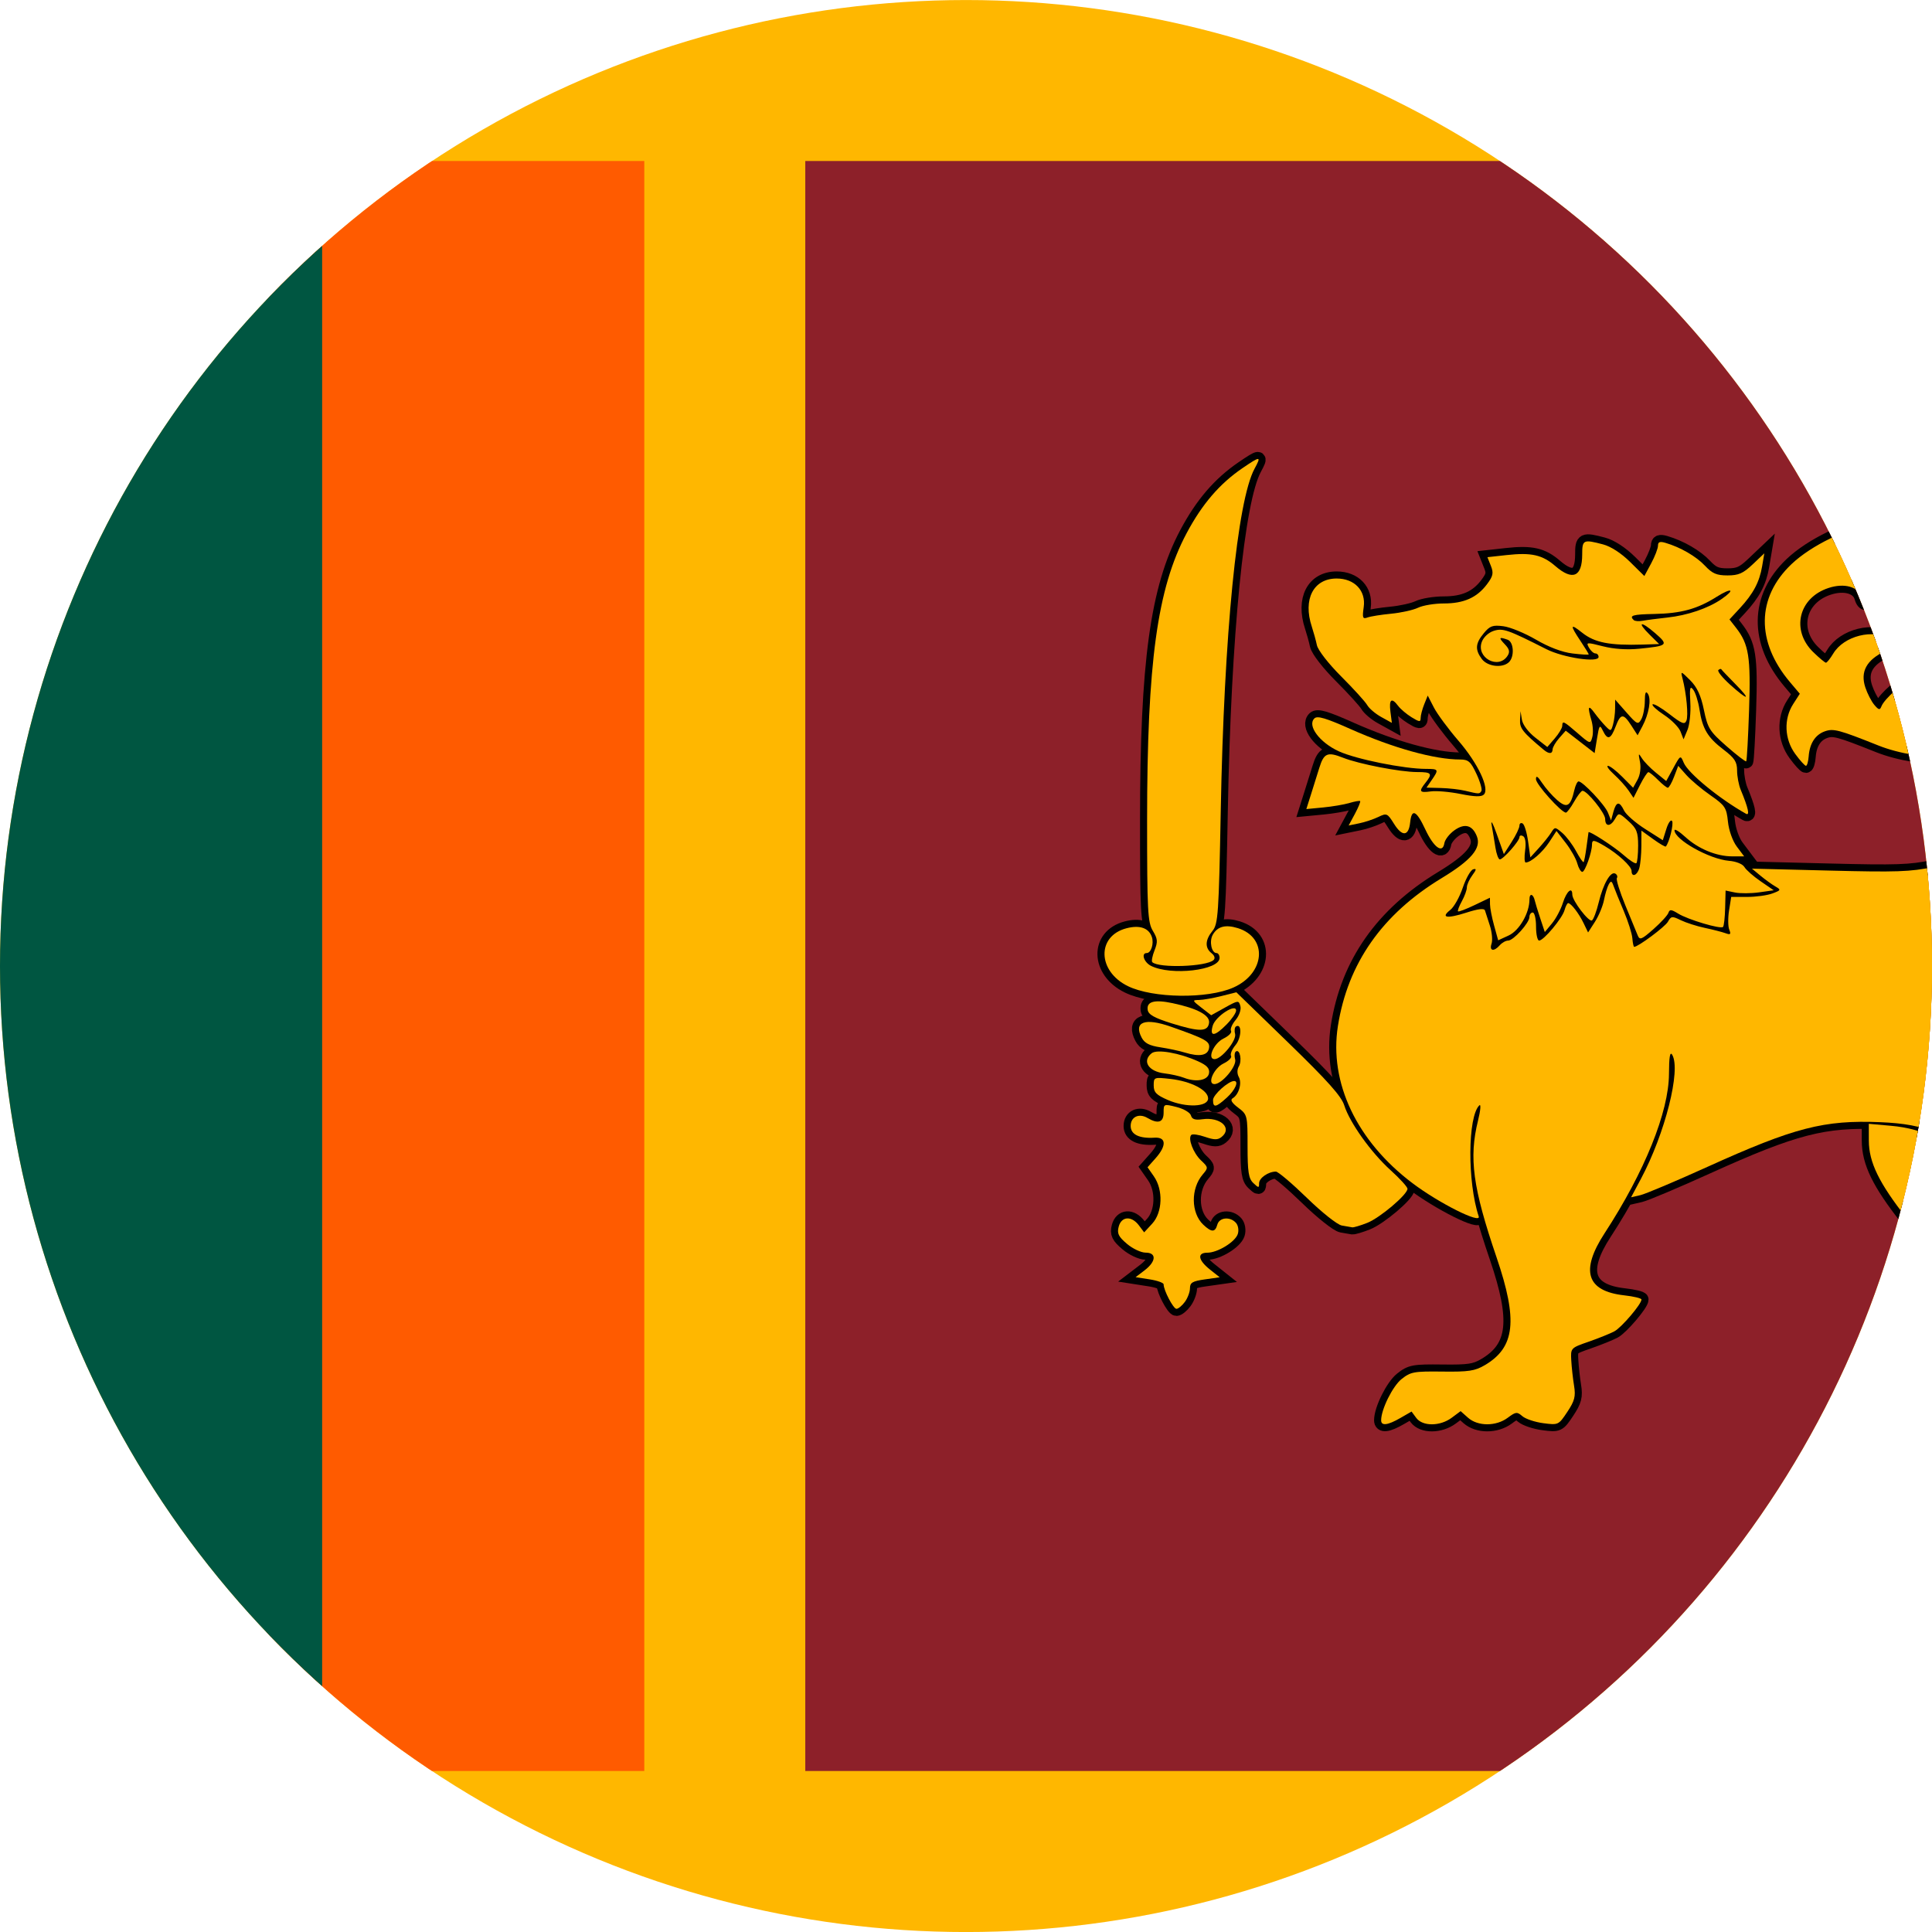 <?xml version="1.0" encoding="iso-8859-1"?>
<!-- Generator: Adobe Illustrator 18.1.1, SVG Export Plug-In . SVG Version: 6.00 Build 0)  -->
<svg version="1.1" id="Layer_179" xmlns="http://www.w3.org/2000/svg" xmlns:xlink="http://www.w3.org/1999/xlink" x="0px" y="0px"
	 viewBox="0 0 56.692 56.692" style="enable-background:new 0 0 56.692 56.692;" xml:space="preserve">
<g>
	<defs>
		<circle id="SVGID_1_" cx="28.346" cy="28.347" r="28.346"/>
	</defs>
	<clipPath id="SVGID_2_">
		<use xlink:href="#SVGID_1_"  style="overflow:visible;"/>
	</clipPath>
	<g style="clip-path:url(#SVGID_2_);">
		<rect x="-17" y="0" style="fill:#FFB700;" width="113.385" height="56.692"/>
		<path style="fill:#FF5B00;" d="M0,28.346L9.453,4.724h9.453v47.244H9.453L0,28.346z"/>
		<rect x="0" y="4.724" style="fill:#005641;" width="9.453" height="47.244"/>
		<rect x="23.63" y="4.724" style="fill:#8D2029;" width="68.503" height="47.244"/>
		<path id="leaf" style="fill:#FFB700;stroke:#000000;stroke-width:0.201;" d="M85.623,44.037c0,0,0.642,1.308,1.352,1.841
			c1.051,0.79,3.207,0.732,4.122,1.654c1.096,1.086-0.085,2.521-0.075,2.646l0.06,0.758c0,0-0.739,0.009-1.051,0.057
			c-0.468,0.073-0.651,0.454-1.522,0.397c-2.191-0.142-2.103-2.116-2.227-3.803c-0.11-0.642-0.365-1.48-0.509-2.122
			C85.649,44.913,85.623,44.037,85.623,44.037L85.623,44.037z"/>
		<g transform="matrix(-1,0,0,1,1585,0)">
			<path id="leaf_1_" style="fill:#FFB700;stroke:#000000;stroke-width:0.168;" d="M29.167,45.242c0,0-0.537,1.094-1.131,1.539
				c-0.879,0.66-2.682,0.612-3.447,1.383c-0.917,0.908,0.071,2.108,0.063,2.212l-0.05,0.634c0,0,0.618,0.007,0.879,0.048
				c0.391,0.061,0.544,0.38,1.273,0.332c1.832-0.119,1.758-1.77,1.862-3.18c0.092-0.537,0.305-1.237,0.426-1.774
				C29.145,45.975,29.167,45.242,29.167,45.242L29.167,45.242z"/>
		</g>
		<g transform="matrix(1,0,0,-1,0,600)">
			<path id="leaf_2_" style="fill:#FFB700;stroke:#000000;stroke-width:0.201;" d="M85.623,12.656c0,0,0.642-1.308,1.352-1.841
				c1.051-0.789,3.207-0.732,4.122-1.654c1.096-1.086-0.085-2.521-0.075-2.646l0.06-0.758c0,0-0.739-0.009-1.051-0.057
				c-0.468-0.073-0.651-0.454-1.522-0.397c-2.191,0.142-2.103,2.116-2.227,3.803c-0.11,0.642-0.365,1.48-0.509,2.122
				C85.649,11.779,85.623,12.656,85.623,12.656L85.623,12.656z"/>
		</g>
		<g transform="matrix(-1,0,0,-1,1585,600)">
			<path id="leaf_3_" style="fill:#FFB700;stroke:#000000;stroke-width:0.162;" d="M28.987,11.228c0,0-0.518-1.054-1.09-1.484
				c-0.848-0.636-2.585-0.59-3.323-1.333c-0.884-0.875,0.069-2.032,0.061-2.132l-0.048-0.611c0,0,0.596-0.007,0.847-0.046
				c0.377-0.059,0.524-0.366,1.227-0.32c1.766,0.115,1.695,1.706,1.795,3.065c0.089,0.518,0.294,1.193,0.411,1.71
				C28.966,10.522,28.987,11.228,28.987,11.228L28.987,11.228z"/>
		</g>
		<g>
			<g id="lion">
				<path style="fill:#FFB700;stroke:#000000;stroke-width:0.415;" d="M41.094,41.608l0.326-0.188l0.139,0.188
					c0.186,0.251,0.699,0.248,1.04-0.006l0.261-0.194l0.218,0.194c0.287,0.255,0.822,0.256,1.164,0.001
					c0.239-0.178,0.273-0.182,0.431-0.046c0.094,0.081,0.371,0.173,0.615,0.205c0.439,0.057,0.446,0.054,0.703-0.332
					c0.215-0.323,0.249-0.454,0.198-0.767c-0.034-0.208-0.071-0.542-0.082-0.743c-0.02-0.364-0.017-0.366,0.512-0.55
					c0.293-0.102,0.631-0.238,0.753-0.304c0.212-0.114,0.795-0.799,0.795-0.934c0-0.036-0.228-0.091-0.506-0.122
					c-1.108-0.124-1.295-0.719-0.575-1.824c1.174-1.802,1.883-3.557,1.888-4.675c0.002-0.5,0.031-0.667,0.095-0.559
					c0.262,0.444-0.208,2.306-0.92,3.643l-0.287,0.538l0.274-0.063c0.15-0.035,1.035-0.408,1.966-0.83
					c2.548-1.154,3.423-1.38,5.072-1.311c1.381,0.058,1.97,0.328,2.945,1.351c0.517,0.542,1.014,0.93,1.925,1.5
					c1.94,1.214,2.021,1.319,2.113,2.747c0.093,1.447,0.047,1.525-1.047,1.767c-0.935,0.207-1.522,0.643-1.679,1.248
					c-0.084,0.324,0.093,0.333,0.564,0.03l0.346-0.222l0.154,0.222c0.202,0.292,0.631,0.293,0.988,0.003l0.269-0.219l0.275,0.219
					c0.428,0.341,0.997,0.258,1.157-0.168c0.031-0.082,0.113-0.056,0.28,0.089c0.313,0.272,1.114,0.388,1.2,0.175
					c0.033-0.081-0.03-0.283-0.139-0.447c-0.466-0.699-0.612-1.032-0.618-1.413c-0.008-0.529,0.149-0.785,0.751-1.215
					c0.731-0.523,0.957-1.197,0.401-1.197c-0.343,0-0.689-0.303-0.91-0.798c-0.449-1.005-0.361-2.132,0.313-4.007
					c0.684-1.904,0.76-2.256,0.763-3.529c0.002-1.03-0.024-1.208-0.258-1.773c-0.143-0.345-0.434-0.859-0.646-1.142l-0.385-0.515
					l0.495-0.41c1.511-1.252,1.202-3.301-0.617-4.09c-0.557-0.242-0.696-0.263-1.671-0.256c-0.585,0.004-1.477,0.081-1.983,0.171
					c-0.515,0.092-1.387,0.166-1.985,0.168c-0.95,0.004-1.112-0.02-1.478-0.215c-0.382-0.203-0.447-0.3-0.522-0.77
					c-0.015-0.097-0.083-0.193-0.15-0.214c-0.13-0.041-0.73,0.48-0.818,0.71c-0.044,0.114-0.079,0.106-0.208-0.046
					c-0.085-0.101-0.204-0.332-0.264-0.514c-0.151-0.458,0.035-0.802,0.573-1.059l0.418-0.2l-0.246-0.153
					c-0.508-0.316-1.373-0.1-1.686,0.421c-0.088,0.147-0.185,0.268-0.214,0.268c-0.029,0-0.198-0.14-0.374-0.312
					c-0.656-0.641-0.431-1.591,0.447-1.88c0.468-0.155,0.883-0.037,0.969,0.276c0.132,0.477,0.541-0.15,0.467-0.716
					c-0.049-0.376-0.041-0.389,0.219-0.389c0.362,0,1.133,0.475,1.371,0.845c0.277,0.43,0.257,1.107-0.048,1.612L56.39,19.28
					l0.313-0.063c0.459-0.092,0.905-0.377,1.13-0.722c0.238-0.365,0.264-1.077,0.053-1.46c-0.205-0.372-0.181-0.431,0.121-0.305
					c0.515,0.214,0.79,0.45,0.997,0.854c0.186,0.364,0.196,0.454,0.096,0.833c-0.062,0.234-0.2,0.541-0.307,0.683
					c-0.166,0.221-0.172,0.258-0.039,0.258c0.247,0,0.762-0.234,0.945-0.428c0.092-0.098,0.227-0.341,0.3-0.539l0.131-0.36
					l0.151,0.274c0.214,0.388,0.629,0.737,1.135,0.954c0.545,0.233,0.771,0.247,0.487,0.028c-0.192-0.147-0.546-1.186-0.439-1.287
					c0.063-0.06,0.803,0.509,1.647,1.267c0.799,0.717,1.301,0.952,2.034,0.952c0.937,0,1.483-0.816,1.062-1.587
					c-0.246-0.45-0.793-0.512-1.112-0.127c-0.147,0.177-0.187,0.318-0.144,0.504c0.053,0.228,0.032,0.258-0.175,0.258
					c-0.272,0-0.809-0.349-1.763-1.144c-1.454-1.213-3.221-2.242-4.497-2.618c-0.819-0.241-2.568-0.335-3.4-0.183
					c-0.901,0.165-1.966,0.68-2.547,1.232c-1.029,0.978-1.045,2.279-0.043,3.464l0.287,0.339l-0.194,0.302
					c-0.283,0.439-0.258,1.03,0.06,1.465c0.14,0.192,0.282,0.348,0.314,0.348c0.033,0,0.068-0.123,0.08-0.274
					c0.028-0.381,0.191-0.636,0.472-0.737c0.253-0.091,0.416-0.048,1.572,0.414c1.217,0.486,3.217,0.519,5.344,0.089
					c1.043-0.211,2.273-0.198,2.814,0.028c0.992,0.415,1.222,1.496,0.493,2.317c-0.316,0.355-0.62,0.5-1.642,0.78
					c-0.778,0.213-0.962,0.228-2.729,0.21c-1.51-0.015-2.053,0.014-2.669,0.143c-0.669,0.14-1.081,0.154-3.046,0.104l-2.273-0.057
					l0.252,0.209c0.139,0.115,0.334,0.256,0.435,0.314c0.171,0.098,0.166,0.112-0.089,0.206c-0.15,0.056-0.482,0.101-0.739,0.101
					H50.8l-0.063,0.396c-0.035,0.218-0.032,0.472,0.006,0.565c0.056,0.137,0.035,0.157-0.11,0.104
					c-0.098-0.036-0.371-0.106-0.607-0.156c-0.236-0.05-0.553-0.152-0.705-0.226c-0.256-0.125-0.284-0.122-0.378,0.045
					c-0.084,0.149-0.874,0.737-0.99,0.737c-0.019,0-0.043-0.113-0.054-0.252s-0.125-0.499-0.253-0.801
					c-0.128-0.302-0.263-0.632-0.298-0.733c-0.054-0.152-0.078-0.16-0.142-0.046c-0.043,0.076-0.105,0.282-0.139,0.458
					c-0.034,0.176-0.153,0.463-0.264,0.636l-0.203,0.316l-0.13-0.27c-0.139-0.29-0.371-0.591-0.454-0.591
					c-0.028,0-0.076,0.093-0.107,0.206c-0.064,0.237-0.612,0.893-0.746,0.893c-0.049,0-0.09-0.185-0.09-0.412
					s-0.044-0.412-0.097-0.412c-0.053,0-0.097,0.059-0.097,0.13c0,0.174-0.468,0.694-0.625,0.694c-0.069,0-0.179,0.062-0.245,0.137
					c-0.173,0.197-0.314,0.169-0.241-0.047c0.034-0.102,0.012-0.339-0.049-0.527c-0.061-0.188-0.126-0.388-0.144-0.445
					c-0.023-0.071-0.191-0.052-0.546,0.062c-0.574,0.184-0.766,0.151-0.471-0.08c0.108-0.085,0.272-0.377,0.365-0.651
					c0.093-0.273,0.229-0.516,0.304-0.539c0.104-0.032,0.099,0.008-0.024,0.174c-0.088,0.119-0.16,0.279-0.16,0.356
					c0,0.077-0.066,0.259-0.147,0.405c-0.08,0.146-0.131,0.28-0.112,0.298c0.019,0.018,0.237-0.065,0.485-0.184l0.451-0.216
					l0.002,0.194c0.001,0.106,0.055,0.387,0.121,0.624l0.119,0.431l0.307-0.141c0.314-0.144,0.611-0.659,0.611-1.058
					c0-0.197,0.113-0.167,0.159,0.043c0.014,0.062,0.084,0.292,0.158,0.513l0.133,0.401l0.21-0.253
					c0.116-0.139,0.261-0.413,0.322-0.607c0.107-0.338,0.275-0.483,0.275-0.238c0,0.177,0.483,0.811,0.576,0.757
					c0.045-0.026,0.135-0.264,0.199-0.529c0.134-0.55,0.351-0.925,0.488-0.844c0.052,0.03,0.072,0.089,0.045,0.131
					c-0.027,0.042,0.084,0.399,0.247,0.795c0.163,0.396,0.327,0.794,0.364,0.885c0.06,0.147,0.113,0.125,0.463-0.183
					c0.217-0.192,0.415-0.407,0.438-0.478c0.036-0.107,0.084-0.103,0.288,0.023c0.284,0.176,1.24,0.461,1.314,0.391
					c0.028-0.026,0.056-0.277,0.063-0.558l0.013-0.51l0.275,0.057c0.151,0.031,0.469,0.029,0.706-0.004l0.432-0.061l-0.385-0.264
					c-0.212-0.145-0.425-0.333-0.475-0.417c-0.053-0.09-0.241-0.166-0.455-0.184c-0.576-0.049-1.597-0.622-1.597-0.896
					c0-0.051,0.141,0.036,0.314,0.194c0.383,0.352,0.916,0.572,1.382,0.572h0.348l-0.215-0.286
					c-0.124-0.165-0.235-0.477-0.261-0.734c-0.042-0.409-0.085-0.474-0.512-0.772c-0.257-0.178-0.575-0.446-0.707-0.594l-0.24-0.27
					l-0.122,0.321c-0.067,0.176-0.15,0.321-0.183,0.321c-0.033,0-0.163-0.103-0.288-0.229c-0.125-0.126-0.252-0.229-0.283-0.228
					c-0.031,0.001-0.141,0.17-0.246,0.377l-0.19,0.376l-0.147-0.217c-0.081-0.119-0.272-0.33-0.424-0.469
					c-0.153-0.139-0.233-0.252-0.178-0.252c0.054,0,0.243,0.144,0.418,0.321l0.319,0.321l0.13-0.235
					c0.077-0.139,0.106-0.354,0.071-0.527c-0.051-0.252-0.044-0.267,0.053-0.109c0.062,0.101,0.248,0.294,0.415,0.429l0.303,0.246
					l0.209-0.383c0.208-0.382,0.21-0.382,0.305-0.154c0.127,0.305,1.044,1.057,1.825,1.496c0.12,0.068,0.07-0.165-0.153-0.701
					c-0.059-0.142-0.107-0.397-0.107-0.568c0-0.253-0.073-0.366-0.397-0.612c-0.467-0.356-0.619-0.609-0.707-1.183
					c-0.036-0.232-0.117-0.491-0.182-0.575c-0.095-0.124-0.111-0.055-0.086,0.377c0.017,0.291-0.021,0.652-0.084,0.804l-0.115,0.275
					l-0.089-0.229c-0.049-0.126-0.266-0.345-0.482-0.487c-0.216-0.142-0.368-0.282-0.337-0.311c0.031-0.029,0.253,0.1,0.494,0.287
					c0.367,0.285,0.448,0.316,0.499,0.19c0.06-0.147,0-0.789-0.115-1.237c-0.058-0.224-0.053-0.223,0.224,0.053
					c0.204,0.204,0.316,0.446,0.403,0.87c0.111,0.538,0.167,0.628,0.664,1.065c0.299,0.262,0.559,0.462,0.578,0.444
					c0.019-0.018,0.057-0.697,0.084-1.509c0.052-1.556-0.007-1.927-0.382-2.408l-0.193-0.247l0.303-0.327
					c0.395-0.426,0.576-0.768,0.655-1.233l0.064-0.379l-0.342,0.324c-0.28,0.265-0.413,0.324-0.737,0.324
					c-0.321,0-0.446-0.054-0.662-0.284c-0.259-0.276-0.719-0.542-1.161-0.672c-0.163-0.048-0.218-0.027-0.218,0.083
					c0,0.081-0.09,0.315-0.2,0.519l-0.2,0.372l-0.42-0.415c-0.258-0.255-0.563-0.453-0.791-0.513
					c-0.581-0.153-0.613-0.138-0.613,0.295c0,0.657-0.28,0.779-0.785,0.343c-0.385-0.333-0.704-0.405-1.433-0.325l-0.563,0.062
					l0.101,0.254c0.085,0.212,0.066,0.302-0.116,0.543c-0.294,0.391-0.677,0.561-1.266,0.561c-0.271,0-0.611,0.056-0.754,0.125
					c-0.144,0.069-0.5,0.148-0.793,0.176c-0.293,0.028-0.604,0.078-0.693,0.111c-0.139,0.052-0.154,0.009-0.109-0.306
					c0.068-0.482-0.269-0.838-0.794-0.838c-0.681,0-0.995,0.609-0.729,1.413c0.051,0.155,0.119,0.399,0.149,0.542
					c0.032,0.149,0.339,0.544,0.715,0.92c0.362,0.362,0.705,0.74,0.761,0.838c0.056,0.099,0.242,0.257,0.413,0.351l0.311,0.172
					L40.8,20.881c-0.045-0.365,0.035-0.423,0.229-0.165c0.069,0.092,0.246,0.241,0.392,0.331c0.23,0.142,0.266,0.145,0.266,0.022
					c0-0.078,0.047-0.258,0.104-0.4l0.104-0.258l0.181,0.351c0.1,0.193,0.424,0.631,0.72,0.974c0.575,0.666,0.925,1.409,0.744,1.581
					c-0.073,0.069-0.272,0.064-0.682-0.019c-0.318-0.064-0.712-0.098-0.875-0.075c-0.333,0.046-0.359,0.003-0.154-0.253
					c0.216-0.271,0.182-0.315-0.243-0.315c-0.491,0-1.71-0.235-2.178-0.421c-0.455-0.18-0.56-0.135-0.694,0.296
					c-0.06,0.194-0.171,0.546-0.245,0.782l-0.136,0.429l0.492-0.047c0.271-0.026,0.619-0.085,0.774-0.132
					c0.155-0.046,0.296-0.071,0.313-0.055c0.017,0.016-0.052,0.184-0.153,0.373l-0.185,0.343l0.307-0.063
					c0.169-0.034,0.423-0.119,0.564-0.187c0.246-0.119,0.266-0.111,0.461,0.201c0.239,0.384,0.43,0.368,0.473-0.039
					c0.044-0.421,0.182-0.358,0.443,0.199c0.25,0.536,0.511,0.725,0.561,0.408c0.017-0.105,0.151-0.277,0.3-0.382
					c0.3-0.211,0.526-0.148,0.655,0.184c0.134,0.343-0.165,0.697-1.035,1.224c-1.742,1.056-2.755,2.5-3.044,4.341
					c-0.261,1.66,0.554,3.376,2.187,4.609c0.782,0.59,2.024,1.212,1.945,0.975c-0.335-1.009-0.324-2.933,0.019-3.258
					c0.051-0.049,0.034,0.152-0.039,0.446c-0.272,1.096-0.154,1.969,0.544,4.015c0.631,1.851,0.544,2.642-0.349,3.165
					c-0.287,0.168-0.472,0.196-1.243,0.186c-0.837-0.01-0.928,0.007-1.197,0.221c-0.26,0.208-0.598,0.889-0.598,1.207
					C40.527,41.848,40.718,41.825,41.094,41.608L41.094,41.608z"/>
				<path style="fill:#FFB700;stroke:#000000;stroke-width:0.415;" d="M54.68,41.57l0.351-0.226l0.238,0.226
					c0.312,0.296,0.678,0.289,0.978-0.018c0.131-0.134,0.249-0.227,0.261-0.206c0.013,0.02,0.071,0.12,0.13,0.22
					c0.074,0.128,0.227,0.192,0.502,0.211c0.332,0.023,0.421-0.009,0.553-0.199l0.157-0.227l0.346,0.222
					c0.946,0.608,1.45-0.03,1.027-1.3c-0.215-0.646-0.097-1.009,0.596-1.831c0.292-0.347,0.532-0.717,0.532-0.822
					c0-0.168-0.054-0.191-0.443-0.183c-0.372,0.007-0.481-0.033-0.677-0.248c-0.319-0.351-0.3-0.752,0.056-1.198l0.285-0.356
					l-0.505-0.343c-0.278-0.188-0.778-0.634-1.113-0.991c-0.751-0.801-1.489-1.18-2.463-1.266l-0.653-0.058l0.001,0.494
					c0.001,0.636,0.3,1.248,1.115,2.284c0.926,1.178,0.991,1.361,1.029,2.901l0.032,1.303l-0.268,0.254
					c-0.242,0.23-0.351,0.259-1.133,0.304c-0.744,0.043-0.901,0.081-1.119,0.275c-0.29,0.257-0.377,0.397-0.466,0.752
					c-0.052,0.207-0.031,0.252,0.118,0.252C54.247,41.796,54.487,41.695,54.68,41.57L54.68,41.57z"/>
				<path style="fill:#FFB700;stroke:#000000;stroke-width:0.415;" d="M34.767,38.204c0.083-0.112,0.151-0.293,0.151-0.402
					c0-0.165,0.074-0.209,0.436-0.26l0.436-0.062l-0.29-0.231c-0.345-0.275-0.377-0.49-0.073-0.49c0.303,0,0.816-0.315,0.894-0.547
					c0.036-0.108,0.013-0.253-0.052-0.327c-0.17-0.194-0.489-0.165-0.548,0.05c-0.064,0.231-0.17,0.231-0.412,0.002
					c-0.364-0.345-0.372-1.058-0.017-1.474c0.167-0.196,0.166-0.209-0.048-0.411c-0.23-0.217-0.394-0.648-0.286-0.75
					c0.034-0.033,0.216-0.007,0.403,0.058c0.266,0.091,0.371,0.093,0.481,0.006c0.332-0.261-0.028-0.597-0.561-0.523
					c-0.214,0.03-0.303,0-0.334-0.111c-0.023-0.084-0.211-0.195-0.422-0.248c-0.378-0.095-0.38-0.094-0.38,0.166
					c0,0.285-0.163,0.339-0.472,0.156c-0.251-0.149-0.495-0.033-0.495,0.234c0,0.25,0.251,0.373,0.701,0.344
					c0.345-0.022,0.358,0.234,0.03,0.603l-0.236,0.265l0.187,0.268c0.277,0.397,0.253,1.057-0.049,1.385l-0.237,0.257l-0.155-0.206
					c-0.216-0.286-0.511-0.267-0.592,0.038c-0.053,0.2-0.009,0.292,0.241,0.504c0.168,0.143,0.414,0.259,0.547,0.259
					c0.327,0,0.314,0.257-0.026,0.517l-0.266,0.203l0.411,0.064c0.226,0.035,0.411,0.101,0.411,0.147
					c0,0.175,0.285,0.718,0.376,0.718C34.573,38.407,34.685,38.315,34.767,38.204L34.767,38.204z"/>
				<path style="fill:#FFB700;stroke:#000000;stroke-width:0.415;" d="M40.119,35.884c0.373-0.147,1.182-0.832,1.182-1.001
					c0-0.053-0.223-0.299-0.496-0.545c-0.574-0.519-1.198-1.393-1.36-1.904c-0.084-0.267-0.492-0.723-1.639-1.836l-1.527-1.481
					l-0.44,0.111c-0.242,0.061-0.537,0.113-0.656,0.115c-0.205,0.003-0.201,0.015,0.071,0.226l0.287,0.222l0.403-0.224
					c0.391-0.217,0.405-0.218,0.453-0.044c0.028,0.102-0.033,0.279-0.141,0.409c-0.105,0.126-0.164,0.269-0.133,0.318
					c0.032,0.049-0.069,0.151-0.223,0.226c-0.287,0.14-0.486,0.603-0.259,0.603c0.204,0,0.653-0.554,0.601-0.741
					c-0.026-0.096-0.014-0.195,0.028-0.219c0.175-0.102,0.164,0.333-0.014,0.546c-0.105,0.126-0.164,0.269-0.133,0.318
					c0.032,0.049-0.069,0.151-0.224,0.226c-0.285,0.14-0.486,0.603-0.262,0.603c0.22,0,0.661-0.529,0.607-0.727
					c-0.029-0.104-0.018-0.209,0.025-0.233c0.118-0.069,0.181,0.274,0.082,0.443c-0.053,0.09-0.053,0.213,0.001,0.311
					c0.098,0.177-0.001,0.516-0.182,0.622c-0.077,0.045-0.025,0.134,0.162,0.275c0.271,0.205,0.276,0.226,0.276,1.13
					c0,0.755,0.03,0.95,0.169,1.082c0.156,0.148,0.169,0.148,0.169,0.007c0-0.155,0.271-0.343,0.493-0.343
					c0.065,0,0.474,0.347,0.909,0.77c0.437,0.426,0.894,0.789,1.024,0.812c0.129,0.023,0.268,0.047,0.31,0.054
					C39.725,36.02,39.921,35.962,40.119,35.884L40.119,35.884z"/>
				<path style="fill:#FFB700;stroke:#000000;stroke-width:0.415;" d="M35.45,32.231c0-0.243-0.502-0.503-1.103-0.571
					c-0.485-0.054-0.493-0.051-0.493,0.191c0,0.201,0.076,0.279,0.411,0.425C34.803,32.51,35.45,32.485,35.45,32.231L35.45,32.231z"
					/>
				<path style="fill:#FFB700;stroke:#000000;stroke-width:0.415;" d="M36,32.208c0.245-0.222,0.361-0.487,0.214-0.487
					c-0.169,0-0.619,0.404-0.619,0.556C35.595,32.515,35.678,32.5,36,32.208L36,32.208z"/>
				<path style="fill:#FFB700;stroke:#000000;stroke-width:0.415;" d="M35.478,31.488c0.021-0.137-0.064-0.229-0.319-0.344
					c-0.549-0.248-1.206-0.363-1.364-0.239c-0.291,0.229-0.097,0.536,0.374,0.592c0.19,0.022,0.447,0.08,0.571,0.128
					C35.102,31.766,35.446,31.702,35.478,31.488z"/>
				<path style="fill:#FFB700;stroke:#000000;stroke-width:0.415;" d="M35.478,30.753c0.03-0.196-0.096-0.266-1.119-0.626
					c-0.764-0.269-1.102-0.142-0.858,0.322c0.085,0.161,0.228,0.235,0.548,0.283c0.238,0.036,0.563,0.105,0.723,0.155
					C35.199,31.018,35.445,30.972,35.478,30.753L35.478,30.753z"/>
				<path style="fill:#FFB700;stroke:#000000;stroke-width:0.415;" d="M35.991,30.063c0.154-0.156,0.281-0.341,0.281-0.41
					c0-0.225-0.61,0.173-0.687,0.448C35.491,30.431,35.642,30.417,35.991,30.063L35.991,30.063z"/>
				<path style="fill:#FFB700;stroke:#000000;stroke-width:0.415;" d="M35.478,30.017c0.034-0.223-0.338-0.425-1.068-0.58
					c-0.536-0.114-0.772-0.049-0.732,0.2c0.022,0.136,0.2,0.235,0.706,0.393C35.195,30.283,35.439,30.28,35.478,30.017
					L35.478,30.017z"/>
				<path style="fill:#FFB700;stroke:#000000;stroke-width:0.415;" d="M36.192,28.978c0.935-0.416,1.016-1.466,0.134-1.742
					c-0.366-0.114-0.6-0.053-0.74,0.195c-0.107,0.19-0.036,0.535,0.111,0.535c0.05,0,0.09,0.064,0.09,0.142
					c0,0.365-1.428,0.53-2.014,0.233c-0.206-0.104-0.295-0.375-0.124-0.375c0.128,0,0.216-0.276,0.151-0.471
					c-0.089-0.266-0.357-0.358-0.746-0.256c-0.877,0.229-0.852,1.26,0.041,1.697C33.828,29.295,35.432,29.316,36.192,28.978
					L36.192,28.978z"/>
				<path style="fill:#FFB700;stroke:#000000;stroke-width:0.415;" d="M35.61,28.171c0.054-0.051,0.031-0.13-0.06-0.202
					c-0.199-0.156-0.188-0.389,0.03-0.655c0.164-0.2,0.184-0.499,0.241-3.516c0.097-5.199,0.484-9.109,0.993-10.047
					c0.203-0.373,0.174-0.375-0.35-0.018c-0.675,0.459-1.189,1.058-1.645,1.914c-0.86,1.617-1.159,3.792-1.159,8.436
					c0,2.637,0.018,2.982,0.168,3.23c0.143,0.235,0.15,0.322,0.05,0.574c-0.065,0.163-0.094,0.319-0.066,0.346
					C34.005,28.415,35.404,28.367,35.61,28.171L35.61,28.171z"/>
				<path style="fill:#FFB700;stroke:#000000;stroke-width:0.415;" d="M43.469,23.213c0.029-0.045-0.035-0.272-0.144-0.504
					c-0.169-0.362-0.237-0.422-0.478-0.422c-0.754,0-1.967-0.337-3.218-0.894c-0.722-0.322-0.971-0.396-1.058-0.314
					c-0.221,0.209,0.146,0.706,0.715,0.967c0.504,0.232,1.914,0.516,2.558,0.516c0.373,0,0.382,0.017,0.17,0.324l-0.156,0.226
					l0.422,0.011c0.232,0.006,0.553,0.042,0.712,0.081C43.407,23.303,43.411,23.303,43.469,23.213L43.469,23.213z"/>
				<path style="stroke:#000000;stroke-width:0.415;" d="M47.876,25.556c0-0.134-0.395-0.499-0.794-0.733
					c-0.314-0.184-0.366-0.19-0.367-0.04c-0.001,0.228-0.204,0.801-0.284,0.801c-0.045,0-0.111-0.112-0.148-0.249
					c-0.036-0.137-0.189-0.407-0.338-0.6l-0.272-0.351l-0.212,0.325c-0.198,0.303-0.54,0.6-0.692,0.6
					c-0.036,0-0.043-0.16-0.016-0.354c0.03-0.212,0.007-0.38-0.058-0.418c-0.059-0.035-0.108-0.023-0.108,0.027
					c0,0.114-0.476,0.654-0.576,0.654c-0.041,0-0.099-0.155-0.129-0.343c-0.029-0.189-0.08-0.488-0.111-0.664
					c-0.032-0.176,0.036-0.057,0.15,0.266l0.208,0.586l0.228-0.357c0.126-0.197,0.229-0.411,0.229-0.477
					c0-0.066,0.043-0.095,0.094-0.065c0.052,0.03,0.124,0.266,0.16,0.525l0.066,0.47l0.251-0.276c0.138-0.152,0.3-0.354,0.36-0.451
					c0.107-0.172,0.113-0.172,0.325,0.008c0.119,0.101,0.301,0.342,0.406,0.536c0.104,0.194,0.204,0.338,0.221,0.321
					c0.017-0.017,0.055-0.217,0.085-0.444c0.03-0.227,0.056-0.421,0.059-0.431c0.015-0.056,0.757,0.426,1.032,0.67
					c0.176,0.157,0.344,0.263,0.372,0.237c0.028-0.027,0.052-0.258,0.052-0.515c0-0.397-0.042-0.503-0.285-0.721
					c-0.279-0.25-0.287-0.251-0.39-0.068c-0.134,0.237-0.292,0.24-0.292,0.006c0-0.171-0.528-0.827-0.665-0.827
					c-0.036,0-0.147,0.144-0.247,0.321c-0.1,0.176-0.208,0.32-0.24,0.32c-0.135-0.001-0.879-0.83-0.879-0.98
					c0-0.119,0.05-0.089,0.181,0.11c0.099,0.151,0.297,0.377,0.44,0.501c0.289,0.252,0.394,0.191,0.506-0.295
					c0.032-0.139,0.087-0.252,0.123-0.252c0.124,0,0.771,0.688,0.862,0.916l0.091,0.229l0.069-0.252
					c0.085-0.308,0.178-0.319,0.313-0.038c0.056,0.117,0.335,0.361,0.62,0.542l0.517,0.329l0.104-0.331
					c0.057-0.182,0.133-0.287,0.168-0.232c0.053,0.081-0.082,0.629-0.183,0.747c-0.015,0.018-0.183-0.08-0.372-0.217l-0.345-0.249
					l-0.001,0.446c-0.001,0.245-0.028,0.539-0.06,0.652C48.043,25.692,47.876,25.754,47.876,25.556L47.876,25.556z"/>
				<path style="stroke:#000000;stroke-width:0.415;" d="M45.298,22.001c-0.615-0.513-0.708-0.631-0.694-0.874l0.014-0.259
					l0.04,0.25c0.023,0.146,0.187,0.365,0.393,0.526l0.353,0.276l0.217-0.251c0.119-0.138,0.219-0.303,0.221-0.366
					c0.005-0.164,0.034-0.15,0.451,0.211c0.37,0.321,0.376,0.322,0.431,0.114c0.031-0.116,0.02-0.334-0.024-0.485
					c-0.121-0.414-0.097-0.477,0.086-0.227c0.091,0.125,0.238,0.301,0.326,0.391c0.153,0.158,0.163,0.156,0.22-0.046
					c0.033-0.116,0.06-0.328,0.061-0.471l0.001-0.261l0.333,0.378c0.311,0.353,0.34,0.366,0.435,0.198
					c0.056-0.099,0.102-0.337,0.103-0.53c0.001-0.248,0.027-0.311,0.09-0.216c0.105,0.158,0.032,0.588-0.162,0.954l-0.14,0.263
					l-0.184-0.286c-0.235-0.365-0.313-0.36-0.463,0.035c-0.142,0.373-0.235,0.401-0.373,0.114c-0.09-0.185-0.107-0.163-0.17,0.227
					l-0.071,0.433l-0.424-0.329l-0.424-0.329l-0.191,0.217c-0.105,0.119-0.192,0.268-0.194,0.331
					C45.555,22.127,45.453,22.131,45.298,22.001L45.298,22.001z"/>
				<path style="stroke:#000000;stroke-width:0.415;" d="M50.766,20.089c-0.224-0.202-0.378-0.394-0.343-0.427
					c0.035-0.033,0.075-0.043,0.088-0.021s0.196,0.214,0.406,0.427C51.402,20.559,51.303,20.573,50.766,20.089L50.766,20.089z"/>
				<path style="stroke:#000000;stroke-width:0.415;" d="M43.482,19.337c-0.204-0.275-0.189-0.458,0.058-0.756
					c0.179-0.216,0.261-0.245,0.573-0.205c0.201,0.025,0.632,0.203,0.959,0.394c0.378,0.221,0.768,0.369,1.071,0.405
					c0.262,0.032,0.476,0.044,0.476,0.027c0-0.017-0.109-0.194-0.242-0.394c-0.316-0.474-0.305-0.525,0.051-0.241
					c0.366,0.291,0.803,0.377,1.78,0.347l0.477-0.015l-0.277-0.274c-0.387-0.383-0.268-0.417,0.16-0.046
					c0.401,0.348,0.376,0.373-0.468,0.457c-0.359,0.036-0.745,0.01-1.066-0.072c-0.48-0.122-0.499-0.12-0.408,0.041
					c0.052,0.093,0.137,0.169,0.189,0.169c0.051,0,0.093,0.047,0.093,0.104c0,0.177-1.037,0.021-1.532-0.229
					c-1.132-0.573-1.274-0.623-1.543-0.538c-0.15,0.047-0.3,0.185-0.352,0.324c-0.172,0.462,0.483,0.821,0.753,0.413
					c0.078-0.118,0.06-0.199-0.078-0.343c-0.189-0.197-0.171-0.225,0.084-0.133c0.181,0.066,0.205,0.5,0.037,0.659
					C44.087,19.612,43.648,19.561,43.482,19.337L43.482,19.337z"/>
				<path style="stroke:#000000;stroke-width:0.415;" d="M47.939,18.195c-0.141-0.134-0.031-0.167,0.604-0.179
					c0.785-0.015,1.261-0.145,1.824-0.5c0.451-0.284,0.573-0.228,0.145,0.066c-0.39,0.269-0.999,0.476-1.586,0.539
					c-0.284,0.031-0.609,0.073-0.72,0.094C48.093,18.237,47.974,18.228,47.939,18.195L47.939,18.195z"/>
			</g>
		</g>
		<g id="lion_1_">
			<path style="fill:#FFB700;" d="M41.094,41.608l0.326-0.188l0.139,0.188c0.186,0.251,0.699,0.248,1.04-0.006l0.261-0.194
				l0.218,0.194c0.287,0.255,0.822,0.256,1.164,0.001c0.239-0.178,0.273-0.182,0.431-0.046c0.094,0.081,0.371,0.173,0.615,0.205
				c0.439,0.057,0.446,0.054,0.703-0.332c0.215-0.323,0.249-0.454,0.198-0.767c-0.034-0.208-0.071-0.542-0.082-0.743
				c-0.02-0.364-0.017-0.366,0.512-0.55c0.293-0.102,0.631-0.238,0.753-0.304c0.212-0.114,0.795-0.799,0.795-0.934
				c0-0.036-0.228-0.091-0.506-0.122c-1.108-0.124-1.295-0.719-0.575-1.824c1.174-1.802,1.883-3.557,1.888-4.675
				c0.002-0.5,0.031-0.667,0.095-0.559c0.262,0.444-0.208,2.306-0.92,3.643l-0.287,0.538l0.274-0.063
				c0.15-0.035,1.035-0.408,1.966-0.83c2.548-1.154,3.423-1.38,5.072-1.311c1.381,0.058,1.97,0.328,2.945,1.351
				c0.517,0.542,1.014,0.93,1.925,1.5c1.94,1.214,2.021,1.319,2.113,2.747c0.093,1.447,0.047,1.525-1.047,1.767
				c-0.935,0.207-1.522,0.643-1.679,1.248c-0.084,0.324,0.093,0.333,0.564,0.03l0.346-0.222l0.154,0.222
				c0.202,0.292,0.631,0.293,0.988,0.003l0.269-0.219l0.275,0.219c0.428,0.341,0.997,0.258,1.157-0.168
				c0.031-0.082,0.113-0.056,0.28,0.089c0.313,0.272,1.114,0.388,1.2,0.175c0.033-0.081-0.03-0.283-0.139-0.447
				c-0.466-0.699-0.612-1.032-0.618-1.413c-0.008-0.529,0.149-0.785,0.751-1.215c0.731-0.523,0.957-1.197,0.401-1.197
				c-0.343,0-0.689-0.303-0.91-0.798c-0.449-1.005-0.361-2.132,0.313-4.007c0.684-1.904,0.76-2.256,0.763-3.529
				c0.002-1.03-0.024-1.208-0.258-1.773c-0.143-0.345-0.434-0.859-0.646-1.142l-0.385-0.515l0.495-0.41
				c1.511-1.252,1.202-3.301-0.617-4.09c-0.557-0.242-0.696-0.263-1.671-0.256c-0.585,0.004-1.477,0.081-1.983,0.171
				c-0.515,0.092-1.387,0.166-1.985,0.168c-0.95,0.004-1.112-0.02-1.478-0.215c-0.382-0.203-0.447-0.3-0.522-0.77
				c-0.015-0.097-0.083-0.193-0.15-0.214c-0.13-0.041-0.73,0.48-0.818,0.71c-0.044,0.114-0.079,0.106-0.208-0.046
				c-0.085-0.101-0.204-0.332-0.264-0.514c-0.151-0.458,0.035-0.802,0.573-1.059l0.418-0.2l-0.246-0.153
				c-0.508-0.316-1.373-0.1-1.686,0.421c-0.088,0.147-0.185,0.268-0.214,0.268c-0.029,0-0.198-0.14-0.374-0.312
				c-0.656-0.641-0.431-1.591,0.447-1.88c0.468-0.155,0.883-0.037,0.969,0.276c0.132,0.477,0.541-0.15,0.467-0.716
				c-0.049-0.376-0.041-0.389,0.219-0.389c0.362,0,1.133,0.475,1.371,0.845c0.277,0.43,0.257,1.107-0.048,1.612L56.39,19.28
				l0.313-0.063c0.459-0.092,0.905-0.377,1.13-0.722c0.238-0.365,0.264-1.077,0.053-1.46c-0.205-0.372-0.181-0.431,0.121-0.305
				c0.515,0.214,0.79,0.45,0.997,0.854c0.186,0.364,0.196,0.454,0.096,0.833c-0.062,0.234-0.2,0.541-0.307,0.683
				c-0.166,0.221-0.172,0.258-0.039,0.258c0.247,0,0.762-0.234,0.945-0.428c0.092-0.098,0.227-0.341,0.3-0.539l0.131-0.36
				l0.151,0.274c0.214,0.388,0.629,0.737,1.135,0.954c0.545,0.233,0.771,0.247,0.487,0.028c-0.192-0.147-0.546-1.186-0.439-1.287
				c0.063-0.06,0.803,0.509,1.647,1.267c0.799,0.717,1.301,0.952,2.034,0.952c0.937,0,1.483-0.816,1.062-1.587
				c-0.246-0.45-0.793-0.512-1.112-0.127c-0.147,0.177-0.187,0.318-0.144,0.504c0.053,0.228,0.032,0.258-0.175,0.258
				c-0.272,0-0.809-0.349-1.763-1.144c-1.454-1.213-3.221-2.242-4.497-2.618c-0.819-0.241-2.568-0.335-3.4-0.183
				c-0.901,0.165-1.966,0.68-2.547,1.232c-1.029,0.978-1.045,2.279-0.043,3.464l0.287,0.339l-0.194,0.302
				c-0.283,0.439-0.258,1.03,0.06,1.465c0.14,0.192,0.282,0.348,0.314,0.348c0.033,0,0.068-0.123,0.08-0.274
				c0.028-0.381,0.191-0.636,0.472-0.737c0.253-0.091,0.416-0.048,1.572,0.414c1.217,0.486,3.217,0.519,5.344,0.089
				c1.043-0.211,2.273-0.198,2.814,0.028c0.992,0.415,1.222,1.496,0.493,2.317c-0.316,0.355-0.62,0.5-1.642,0.78
				c-0.778,0.213-0.962,0.228-2.729,0.21c-1.51-0.015-2.053,0.014-2.669,0.143c-0.669,0.14-1.081,0.154-3.046,0.104l-2.273-0.057
				l0.252,0.209c0.139,0.115,0.334,0.256,0.435,0.314c0.171,0.098,0.166,0.112-0.089,0.206c-0.15,0.056-0.482,0.101-0.739,0.101
				H50.8l-0.063,0.396c-0.035,0.218-0.032,0.472,0.006,0.565c0.056,0.137,0.035,0.157-0.11,0.104
				c-0.098-0.036-0.371-0.106-0.607-0.156c-0.236-0.05-0.553-0.152-0.705-0.226c-0.256-0.125-0.284-0.122-0.378,0.045
				c-0.084,0.149-0.874,0.737-0.99,0.737c-0.019,0-0.043-0.113-0.054-0.252s-0.125-0.499-0.253-0.801
				c-0.128-0.302-0.263-0.632-0.298-0.733c-0.054-0.152-0.078-0.16-0.142-0.046c-0.043,0.076-0.105,0.282-0.139,0.458
				c-0.034,0.176-0.153,0.463-0.264,0.636l-0.203,0.316l-0.13-0.27c-0.139-0.29-0.371-0.591-0.454-0.591
				c-0.028,0-0.076,0.093-0.107,0.206c-0.064,0.237-0.612,0.893-0.746,0.893c-0.049,0-0.09-0.185-0.09-0.412
				s-0.044-0.412-0.097-0.412c-0.053,0-0.097,0.059-0.097,0.13c0,0.174-0.468,0.694-0.625,0.694c-0.069,0-0.179,0.062-0.245,0.137
				c-0.173,0.197-0.314,0.169-0.241-0.047c0.034-0.102,0.012-0.339-0.049-0.527c-0.061-0.188-0.126-0.388-0.144-0.445
				c-0.023-0.071-0.191-0.052-0.546,0.062c-0.574,0.184-0.766,0.151-0.471-0.08c0.108-0.085,0.272-0.377,0.365-0.651
				c0.093-0.273,0.229-0.516,0.304-0.539c0.104-0.032,0.099,0.008-0.024,0.174c-0.088,0.119-0.16,0.279-0.16,0.356
				c0,0.077-0.066,0.259-0.147,0.405c-0.08,0.146-0.131,0.28-0.112,0.298c0.019,0.018,0.237-0.065,0.485-0.184l0.451-0.216
				l0.002,0.194c0.001,0.106,0.055,0.387,0.121,0.624l0.119,0.431l0.307-0.141c0.314-0.144,0.611-0.659,0.611-1.058
				c0-0.197,0.113-0.167,0.159,0.043c0.014,0.062,0.084,0.292,0.158,0.513l0.133,0.401l0.21-0.253
				c0.116-0.139,0.261-0.413,0.322-0.607c0.107-0.338,0.275-0.483,0.275-0.238c0,0.177,0.483,0.811,0.576,0.757
				c0.045-0.026,0.135-0.264,0.199-0.529c0.134-0.55,0.351-0.925,0.488-0.844c0.052,0.03,0.072,0.089,0.045,0.131
				c-0.027,0.042,0.084,0.399,0.247,0.795c0.163,0.396,0.327,0.794,0.364,0.885c0.06,0.147,0.113,0.125,0.463-0.183
				c0.217-0.192,0.415-0.407,0.438-0.478c0.036-0.107,0.084-0.103,0.288,0.023c0.284,0.176,1.24,0.461,1.314,0.391
				c0.028-0.026,0.056-0.277,0.063-0.558l0.013-0.51l0.275,0.057c0.151,0.031,0.469,0.029,0.706-0.004l0.432-0.061l-0.385-0.264
				c-0.212-0.145-0.425-0.333-0.475-0.417c-0.053-0.09-0.241-0.166-0.455-0.184c-0.576-0.049-1.597-0.622-1.597-0.896
				c0-0.051,0.141,0.036,0.314,0.194c0.383,0.352,0.916,0.572,1.382,0.572h0.348l-0.215-0.286c-0.124-0.165-0.235-0.477-0.261-0.734
				c-0.042-0.409-0.085-0.474-0.512-0.772c-0.257-0.178-0.575-0.446-0.707-0.594l-0.24-0.27l-0.122,0.321
				c-0.067,0.176-0.15,0.321-0.183,0.321c-0.033,0-0.163-0.103-0.288-0.229c-0.125-0.126-0.252-0.229-0.283-0.228
				c-0.031,0.001-0.141,0.17-0.246,0.377l-0.19,0.376l-0.147-0.217c-0.081-0.119-0.272-0.33-0.424-0.469
				c-0.153-0.139-0.233-0.252-0.178-0.252c0.054,0,0.243,0.144,0.418,0.321l0.319,0.321l0.13-0.235
				c0.077-0.139,0.106-0.354,0.071-0.527c-0.051-0.252-0.044-0.267,0.053-0.109c0.062,0.101,0.248,0.294,0.415,0.429l0.303,0.246
				l0.209-0.383c0.208-0.382,0.21-0.382,0.305-0.154c0.127,0.305,1.044,1.057,1.825,1.496c0.12,0.068,0.07-0.165-0.153-0.701
				c-0.059-0.142-0.107-0.397-0.107-0.568c0-0.253-0.073-0.366-0.397-0.612c-0.467-0.356-0.619-0.609-0.707-1.183
				c-0.036-0.232-0.117-0.491-0.182-0.575c-0.095-0.124-0.111-0.055-0.086,0.377c0.017,0.291-0.021,0.652-0.084,0.804l-0.115,0.275
				l-0.089-0.229c-0.049-0.126-0.266-0.345-0.482-0.487c-0.216-0.142-0.368-0.282-0.337-0.311c0.031-0.029,0.253,0.1,0.494,0.287
				c0.367,0.285,0.448,0.316,0.499,0.19c0.06-0.147,0-0.789-0.115-1.237c-0.058-0.224-0.053-0.223,0.224,0.053
				c0.204,0.204,0.316,0.446,0.403,0.87c0.111,0.538,0.167,0.628,0.664,1.065c0.299,0.262,0.559,0.462,0.578,0.444
				c0.019-0.018,0.057-0.697,0.084-1.509c0.052-1.556-0.007-1.927-0.382-2.408l-0.193-0.247l0.303-0.327
				c0.395-0.426,0.576-0.768,0.655-1.233l0.064-0.379l-0.342,0.324c-0.28,0.265-0.413,0.324-0.737,0.324
				c-0.321,0-0.446-0.054-0.662-0.284c-0.259-0.276-0.719-0.542-1.161-0.672c-0.163-0.048-0.218-0.027-0.218,0.083
				c0,0.081-0.09,0.315-0.2,0.519l-0.2,0.372l-0.42-0.415c-0.258-0.255-0.563-0.453-0.791-0.513
				c-0.581-0.153-0.613-0.138-0.613,0.295c0,0.657-0.28,0.779-0.785,0.343c-0.385-0.333-0.704-0.405-1.433-0.325l-0.563,0.062
				l0.101,0.254c0.085,0.212,0.066,0.302-0.116,0.543c-0.294,0.391-0.677,0.561-1.266,0.561c-0.271,0-0.611,0.056-0.754,0.125
				c-0.144,0.069-0.5,0.148-0.793,0.176c-0.293,0.028-0.604,0.078-0.693,0.111c-0.139,0.052-0.154,0.009-0.109-0.306
				c0.068-0.482-0.269-0.838-0.794-0.838c-0.681,0-0.995,0.609-0.729,1.413c0.051,0.155,0.119,0.399,0.149,0.542
				c0.032,0.149,0.339,0.544,0.715,0.92c0.362,0.362,0.705,0.74,0.761,0.838c0.056,0.099,0.242,0.257,0.413,0.351l0.311,0.172
				L40.8,20.881c-0.045-0.365,0.035-0.423,0.229-0.165c0.069,0.092,0.246,0.241,0.392,0.331c0.23,0.142,0.266,0.145,0.266,0.022
				c0-0.078,0.047-0.258,0.104-0.4l0.104-0.258l0.181,0.351c0.1,0.193,0.424,0.631,0.72,0.974c0.575,0.666,0.925,1.409,0.744,1.581
				c-0.073,0.069-0.272,0.064-0.682-0.019c-0.318-0.064-0.712-0.098-0.875-0.075c-0.333,0.046-0.359,0.003-0.154-0.253
				c0.216-0.271,0.182-0.315-0.243-0.315c-0.491,0-1.71-0.235-2.178-0.421c-0.455-0.18-0.56-0.135-0.694,0.296
				c-0.06,0.194-0.171,0.546-0.245,0.782l-0.136,0.429l0.492-0.047c0.271-0.026,0.619-0.085,0.774-0.132
				c0.155-0.046,0.296-0.071,0.313-0.055c0.017,0.016-0.052,0.184-0.153,0.373l-0.185,0.343l0.307-0.063
				c0.169-0.034,0.423-0.119,0.564-0.187c0.246-0.119,0.266-0.111,0.461,0.201c0.239,0.384,0.43,0.368,0.473-0.039
				c0.044-0.421,0.182-0.358,0.443,0.199c0.25,0.536,0.511,0.725,0.561,0.408c0.017-0.105,0.151-0.277,0.3-0.382
				c0.3-0.211,0.526-0.148,0.655,0.184c0.134,0.343-0.165,0.697-1.035,1.224c-1.742,1.056-2.755,2.5-3.044,4.341
				c-0.261,1.66,0.554,3.376,2.187,4.609c0.782,0.59,2.024,1.212,1.945,0.975c-0.335-1.009-0.324-2.933,0.019-3.258
				c0.051-0.049,0.034,0.152-0.039,0.446c-0.272,1.096-0.154,1.969,0.544,4.015c0.631,1.851,0.544,2.642-0.349,3.165
				c-0.287,0.168-0.472,0.196-1.243,0.186c-0.837-0.01-0.928,0.007-1.197,0.221c-0.26,0.208-0.598,0.889-0.598,1.207
				C40.527,41.848,40.718,41.825,41.094,41.608L41.094,41.608z"/>
			<path style="fill:#FFB700;" d="M54.68,41.57l0.351-0.226l0.238,0.226c0.312,0.296,0.678,0.289,0.978-0.018
				c0.131-0.134,0.249-0.227,0.261-0.206c0.013,0.02,0.071,0.12,0.13,0.22c0.074,0.128,0.227,0.192,0.502,0.211
				c0.332,0.023,0.421-0.009,0.553-0.199l0.157-0.227l0.346,0.222c0.946,0.608,1.45-0.03,1.027-1.3
				c-0.215-0.646-0.097-1.009,0.596-1.831c0.292-0.347,0.532-0.717,0.532-0.822c0-0.168-0.054-0.191-0.443-0.183
				c-0.372,0.007-0.481-0.033-0.677-0.248c-0.319-0.351-0.3-0.752,0.056-1.198l0.285-0.356l-0.505-0.343
				c-0.278-0.188-0.778-0.634-1.113-0.991c-0.751-0.801-1.489-1.18-2.463-1.266l-0.653-0.058l0.001,0.494
				c0.001,0.636,0.3,1.248,1.115,2.284c0.926,1.178,0.991,1.361,1.029,2.901l0.032,1.303l-0.268,0.254
				c-0.242,0.23-0.351,0.259-1.133,0.304c-0.744,0.043-0.901,0.081-1.119,0.275c-0.29,0.257-0.377,0.397-0.466,0.752
				c-0.052,0.207-0.031,0.252,0.118,0.252C54.247,41.796,54.487,41.695,54.68,41.57L54.68,41.57z"/>
			<path style="fill:#FFB700;" d="M34.767,38.204c0.083-0.112,0.151-0.293,0.151-0.402c0-0.165,0.074-0.209,0.436-0.26l0.436-0.062
				l-0.29-0.231c-0.345-0.275-0.377-0.49-0.073-0.49c0.303,0,0.816-0.315,0.894-0.547c0.036-0.108,0.013-0.253-0.052-0.327
				c-0.17-0.194-0.489-0.165-0.548,0.05c-0.064,0.231-0.17,0.231-0.412,0.002c-0.364-0.345-0.372-1.058-0.017-1.474
				c0.167-0.196,0.166-0.209-0.048-0.411c-0.23-0.217-0.394-0.648-0.286-0.75c0.034-0.033,0.216-0.007,0.403,0.058
				c0.266,0.091,0.371,0.093,0.481,0.006c0.332-0.261-0.028-0.597-0.561-0.523c-0.214,0.03-0.303,0-0.334-0.111
				c-0.023-0.084-0.211-0.195-0.422-0.248c-0.378-0.095-0.38-0.094-0.38,0.166c0,0.285-0.163,0.339-0.472,0.156
				c-0.251-0.149-0.495-0.033-0.495,0.234c0,0.25,0.251,0.373,0.701,0.344c0.345-0.022,0.358,0.234,0.03,0.603l-0.236,0.265
				l0.187,0.268c0.277,0.397,0.253,1.057-0.049,1.385l-0.237,0.257l-0.155-0.206c-0.216-0.286-0.511-0.267-0.592,0.038
				c-0.053,0.2-0.009,0.292,0.241,0.504c0.168,0.143,0.414,0.259,0.547,0.259c0.327,0,0.314,0.257-0.026,0.517l-0.266,0.203
				l0.411,0.064c0.226,0.035,0.411,0.101,0.411,0.147c0,0.175,0.285,0.718,0.376,0.718C34.573,38.407,34.685,38.315,34.767,38.204
				L34.767,38.204z"/>
			<path style="fill:#FFB700;" d="M40.119,35.884c0.373-0.147,1.182-0.832,1.182-1.001c0-0.053-0.223-0.299-0.496-0.545
				c-0.574-0.519-1.198-1.393-1.36-1.904c-0.084-0.267-0.492-0.723-1.639-1.836l-1.527-1.481l-0.44,0.111
				c-0.242,0.061-0.537,0.113-0.656,0.115c-0.205,0.003-0.201,0.015,0.071,0.226l0.287,0.222l0.403-0.224
				c0.391-0.217,0.405-0.218,0.453-0.044c0.028,0.102-0.033,0.279-0.141,0.409c-0.105,0.126-0.164,0.269-0.133,0.318
				c0.032,0.049-0.069,0.151-0.223,0.226c-0.287,0.14-0.486,0.603-0.259,0.603c0.204,0,0.653-0.554,0.601-0.741
				c-0.026-0.096-0.014-0.195,0.028-0.219c0.175-0.102,0.164,0.333-0.014,0.546c-0.105,0.126-0.164,0.269-0.133,0.318
				c0.032,0.049-0.069,0.151-0.224,0.226c-0.285,0.14-0.486,0.603-0.262,0.603c0.22,0,0.661-0.529,0.607-0.727
				c-0.029-0.104-0.018-0.209,0.025-0.233c0.118-0.069,0.181,0.274,0.082,0.443c-0.053,0.09-0.053,0.213,0.001,0.311
				c0.098,0.177-0.001,0.516-0.182,0.622c-0.077,0.045-0.025,0.134,0.162,0.275c0.271,0.205,0.276,0.226,0.276,1.13
				c0,0.755,0.03,0.95,0.169,1.082c0.156,0.148,0.169,0.148,0.169,0.007c0-0.155,0.271-0.343,0.493-0.343
				c0.065,0,0.474,0.347,0.909,0.77c0.437,0.426,0.894,0.789,1.024,0.812c0.129,0.023,0.268,0.047,0.31,0.054
				C39.725,36.02,39.921,35.962,40.119,35.884L40.119,35.884z"/>
			<path style="fill:#FFB700;" d="M35.45,32.231c0-0.243-0.502-0.503-1.103-0.571c-0.485-0.054-0.493-0.051-0.493,0.191
				c0,0.201,0.076,0.279,0.411,0.425C34.803,32.51,35.45,32.485,35.45,32.231L35.45,32.231z"/>
			<path style="fill:#FFB700;" d="M36,32.208c0.245-0.222,0.361-0.487,0.214-0.487c-0.169,0-0.619,0.404-0.619,0.556
				C35.595,32.515,35.678,32.5,36,32.208L36,32.208z"/>
			<path style="fill:#FFB700;" d="M35.478,31.488c0.021-0.137-0.064-0.229-0.319-0.344c-0.549-0.248-1.206-0.363-1.364-0.239
				c-0.291,0.229-0.097,0.536,0.374,0.592c0.19,0.022,0.447,0.08,0.571,0.128C35.102,31.766,35.446,31.702,35.478,31.488z"/>
			<path style="fill:#FFB700;" d="M35.478,30.753c0.03-0.196-0.096-0.266-1.119-0.626c-0.764-0.269-1.102-0.142-0.858,0.322
				c0.085,0.161,0.228,0.235,0.548,0.283c0.238,0.036,0.563,0.105,0.723,0.155C35.199,31.018,35.445,30.972,35.478,30.753
				L35.478,30.753z"/>
			<path style="fill:#FFB700;" d="M35.991,30.063c0.154-0.156,0.281-0.341,0.281-0.41c0-0.225-0.61,0.173-0.687,0.448
				C35.491,30.431,35.642,30.417,35.991,30.063L35.991,30.063z"/>
			<path style="fill:#FFB700;" d="M35.478,30.017c0.034-0.223-0.338-0.425-1.068-0.58c-0.536-0.114-0.772-0.049-0.732,0.2
				c0.022,0.136,0.2,0.235,0.706,0.393C35.195,30.283,35.439,30.28,35.478,30.017L35.478,30.017z"/>
			<path style="fill:#FFB700;" d="M36.192,28.978c0.935-0.416,1.016-1.466,0.134-1.742c-0.366-0.114-0.6-0.053-0.74,0.195
				c-0.107,0.19-0.036,0.535,0.111,0.535c0.05,0,0.09,0.064,0.09,0.142c0,0.365-1.428,0.53-2.014,0.233
				c-0.206-0.104-0.295-0.375-0.124-0.375c0.128,0,0.216-0.276,0.151-0.471c-0.089-0.266-0.357-0.358-0.746-0.256
				c-0.877,0.229-0.852,1.26,0.041,1.697C33.828,29.295,35.432,29.316,36.192,28.978L36.192,28.978z"/>
			<path style="fill:#FFB700;" d="M35.61,28.171c0.054-0.051,0.031-0.13-0.06-0.202c-0.199-0.156-0.188-0.389,0.03-0.655
				c0.164-0.2,0.184-0.499,0.241-3.516c0.097-5.199,0.484-9.109,0.993-10.047c0.203-0.373,0.174-0.375-0.35-0.018
				c-0.675,0.459-1.189,1.058-1.645,1.914c-0.86,1.617-1.159,3.792-1.159,8.436c0,2.637,0.018,2.982,0.168,3.23
				c0.143,0.235,0.15,0.322,0.05,0.574c-0.065,0.163-0.094,0.319-0.066,0.346C34.005,28.415,35.404,28.367,35.61,28.171
				L35.61,28.171z"/>
			<path style="fill:#FFB700;" d="M43.469,23.213c0.029-0.045-0.035-0.272-0.144-0.504c-0.169-0.362-0.237-0.422-0.478-0.422
				c-0.754,0-1.967-0.337-3.218-0.894c-0.722-0.322-0.971-0.396-1.058-0.314c-0.221,0.209,0.146,0.706,0.715,0.967
				c0.504,0.232,1.914,0.516,2.558,0.516c0.373,0,0.382,0.017,0.17,0.324l-0.156,0.226l0.422,0.011
				c0.232,0.006,0.553,0.042,0.712,0.081C43.407,23.303,43.411,23.303,43.469,23.213L43.469,23.213z"/>
			<path d="M47.876,25.556c0-0.134-0.395-0.499-0.794-0.733c-0.314-0.184-0.366-0.19-0.367-0.04
				c-0.001,0.228-0.204,0.801-0.284,0.801c-0.045,0-0.111-0.112-0.148-0.249c-0.036-0.137-0.189-0.407-0.338-0.6l-0.272-0.351
				l-0.212,0.325c-0.198,0.303-0.54,0.6-0.692,0.6c-0.036,0-0.043-0.16-0.016-0.354c0.03-0.212,0.007-0.38-0.058-0.418
				c-0.059-0.035-0.108-0.023-0.108,0.027c0,0.114-0.476,0.654-0.576,0.654c-0.041,0-0.099-0.155-0.129-0.343
				c-0.029-0.189-0.08-0.488-0.111-0.664c-0.032-0.176,0.036-0.057,0.15,0.266l0.208,0.586l0.228-0.357
				c0.126-0.197,0.229-0.411,0.229-0.477c0-0.066,0.043-0.095,0.094-0.065c0.052,0.03,0.124,0.266,0.16,0.525l0.066,0.47
				l0.251-0.276c0.138-0.152,0.3-0.354,0.36-0.451c0.107-0.172,0.113-0.172,0.325,0.008c0.119,0.101,0.301,0.342,0.406,0.536
				c0.104,0.194,0.204,0.338,0.221,0.321c0.017-0.017,0.055-0.217,0.085-0.444c0.03-0.227,0.056-0.421,0.059-0.431
				c0.015-0.056,0.757,0.426,1.032,0.67c0.176,0.157,0.344,0.263,0.372,0.237c0.028-0.027,0.052-0.258,0.052-0.515
				c0-0.397-0.042-0.503-0.285-0.721c-0.279-0.25-0.287-0.251-0.39-0.068c-0.134,0.237-0.292,0.24-0.292,0.006
				c0-0.171-0.528-0.827-0.665-0.827c-0.036,0-0.147,0.144-0.247,0.321c-0.1,0.176-0.208,0.32-0.24,0.32
				c-0.135-0.001-0.879-0.83-0.879-0.98c0-0.119,0.05-0.089,0.181,0.11c0.099,0.151,0.297,0.377,0.44,0.501
				c0.289,0.252,0.394,0.191,0.506-0.295c0.032-0.139,0.087-0.252,0.123-0.252c0.124,0,0.771,0.688,0.862,0.916l0.091,0.229
				l0.069-0.252c0.085-0.308,0.178-0.319,0.313-0.038c0.056,0.117,0.335,0.361,0.62,0.542l0.517,0.329l0.104-0.331
				c0.057-0.182,0.133-0.287,0.168-0.232c0.053,0.081-0.082,0.629-0.183,0.747c-0.015,0.018-0.183-0.08-0.372-0.217l-0.345-0.249
				l-0.001,0.446c-0.001,0.245-0.028,0.539-0.06,0.652C48.043,25.692,47.876,25.754,47.876,25.556L47.876,25.556z"/>
			<path d="M45.298,22.001c-0.615-0.513-0.708-0.631-0.694-0.874l0.014-0.259l0.04,0.25c0.023,0.146,0.187,0.365,0.393,0.526
				l0.353,0.276l0.217-0.251c0.119-0.138,0.219-0.303,0.221-0.366c0.005-0.164,0.034-0.15,0.451,0.211
				c0.37,0.321,0.376,0.322,0.431,0.114c0.031-0.116,0.02-0.334-0.024-0.485c-0.121-0.414-0.097-0.477,0.086-0.227
				c0.091,0.125,0.238,0.301,0.326,0.391c0.153,0.158,0.163,0.156,0.22-0.046c0.033-0.116,0.06-0.328,0.061-0.471l0.001-0.261
				l0.333,0.378c0.311,0.353,0.34,0.366,0.435,0.198c0.056-0.099,0.102-0.337,0.103-0.53c0.001-0.248,0.027-0.311,0.09-0.216
				c0.105,0.158,0.032,0.588-0.162,0.954l-0.14,0.263l-0.184-0.286c-0.235-0.365-0.313-0.36-0.463,0.035
				c-0.142,0.373-0.235,0.401-0.373,0.114c-0.09-0.185-0.107-0.163-0.17,0.227l-0.071,0.433l-0.424-0.329l-0.424-0.329l-0.191,0.217
				c-0.105,0.119-0.192,0.268-0.194,0.331C45.555,22.127,45.453,22.131,45.298,22.001L45.298,22.001z"/>
			<path d="M50.766,20.089c-0.224-0.202-0.378-0.394-0.343-0.427c0.035-0.033,0.075-0.043,0.088-0.021s0.196,0.214,0.406,0.427
				C51.402,20.559,51.303,20.573,50.766,20.089L50.766,20.089z"/>
			<path d="M43.482,19.337c-0.204-0.275-0.189-0.458,0.058-0.756c0.179-0.216,0.261-0.245,0.573-0.205
				c0.201,0.025,0.632,0.203,0.959,0.394c0.378,0.221,0.768,0.369,1.071,0.405c0.262,0.032,0.476,0.044,0.476,0.027
				c0-0.017-0.109-0.194-0.242-0.394c-0.316-0.474-0.305-0.525,0.051-0.241c0.366,0.291,0.803,0.377,1.78,0.347l0.477-0.015
				l-0.277-0.274c-0.387-0.383-0.268-0.417,0.16-0.046c0.401,0.348,0.376,0.373-0.468,0.457c-0.359,0.036-0.745,0.01-1.066-0.072
				c-0.48-0.122-0.499-0.12-0.408,0.041c0.052,0.093,0.137,0.169,0.189,0.169c0.051,0,0.093,0.047,0.093,0.104
				c0,0.177-1.037,0.021-1.532-0.229c-1.132-0.573-1.274-0.623-1.543-0.538c-0.15,0.047-0.3,0.185-0.352,0.324
				c-0.172,0.462,0.483,0.821,0.753,0.413c0.078-0.118,0.06-0.199-0.078-0.343c-0.189-0.197-0.171-0.225,0.084-0.133
				c0.181,0.066,0.205,0.5,0.037,0.659C44.087,19.612,43.648,19.561,43.482,19.337L43.482,19.337z"/>
			<path d="M47.939,18.195c-0.141-0.134-0.031-0.167,0.604-0.179c0.785-0.015,1.261-0.145,1.824-0.5
				c0.451-0.284,0.573-0.228,0.145,0.066c-0.39,0.269-0.999,0.476-1.586,0.539c-0.284,0.031-0.609,0.073-0.72,0.094
				C48.093,18.237,47.974,18.228,47.939,18.195L47.939,18.195z"/>
		</g>
	</g>
</g>
</svg>
